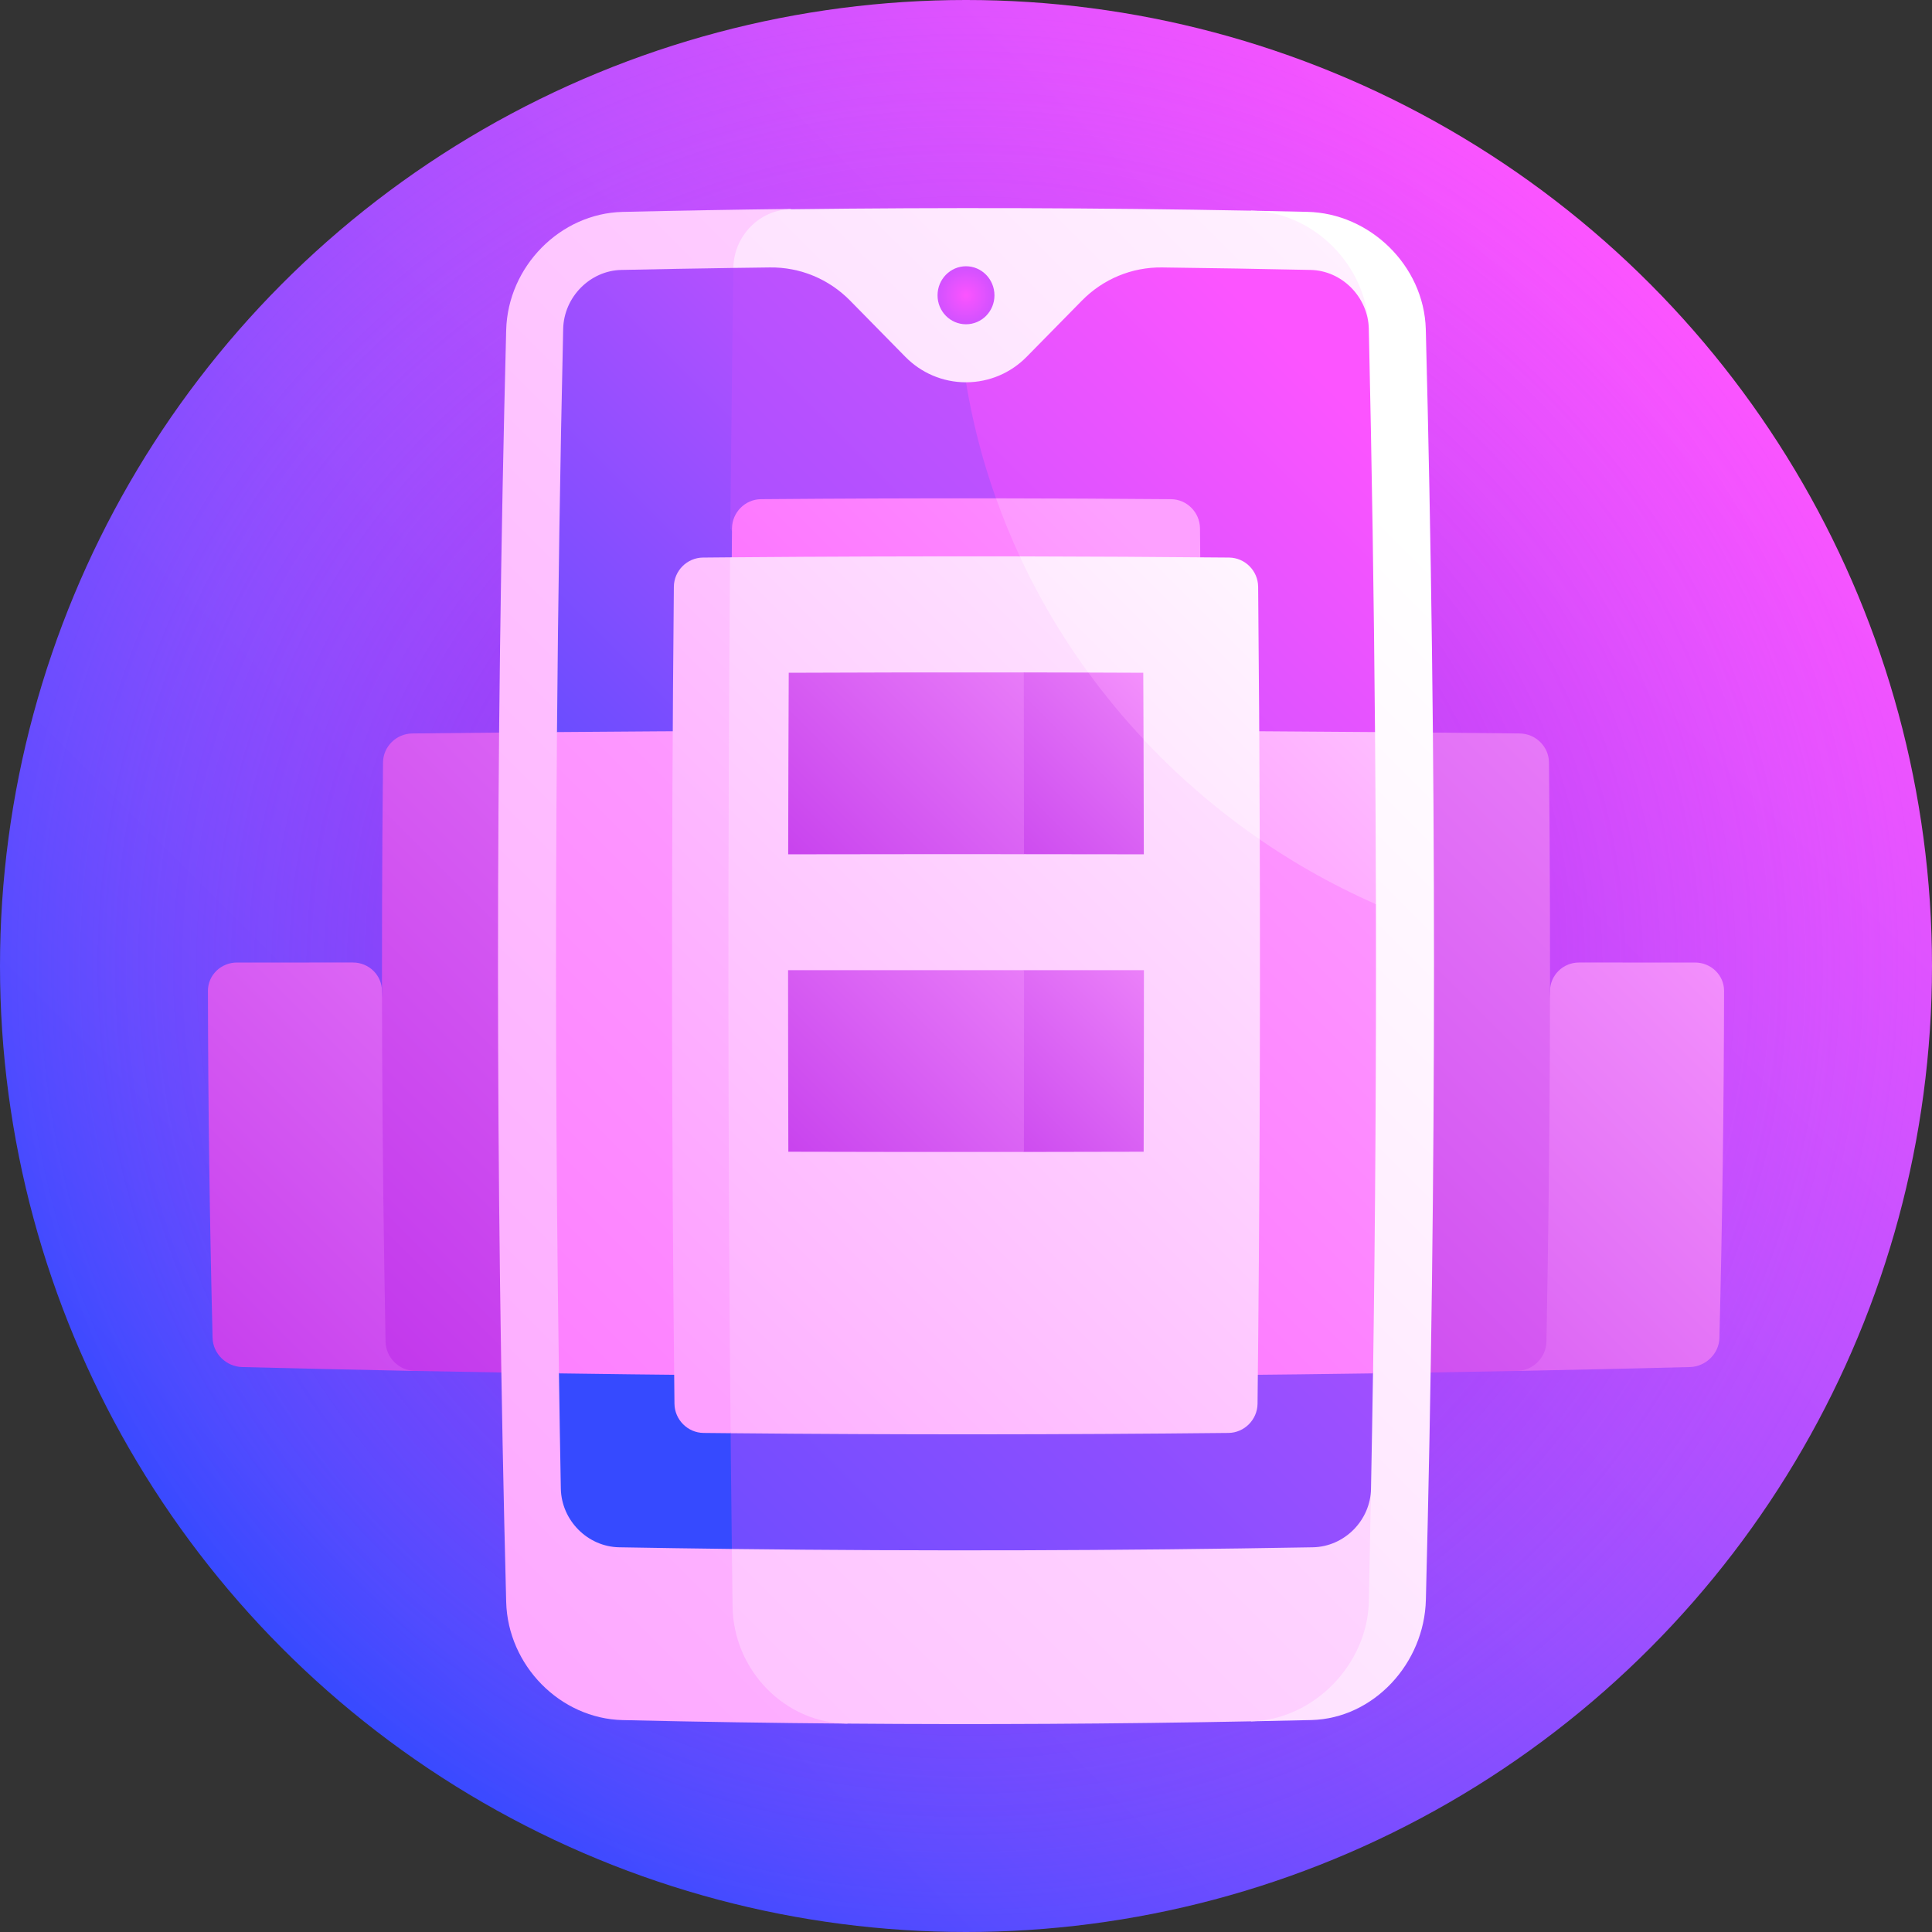 <svg id="Layer_1" enable-background="new 0 0 512 512" height="512" viewBox="0 0 512 512" width="512" xmlns="http://www.w3.org/2000/svg" xmlns:xlink="http://www.w3.org/1999/xlink"><rect x="0" y="0" width="512" height="512" fill="#333333" stroke="none"/><linearGradient id="lg1"><stop offset="0" stop-color="#364aff"/><stop offset="1" stop-color="#fc54ff"/></linearGradient><linearGradient id="SVGID_1_" gradientUnits="userSpaceOnUse" x1="74.981" x2="437.02" xlink:href="#lg1" y1="437.019" y2="74.98"/><radialGradient id="SVGID_2_" cx="256.001" cy="256" gradientUnits="userSpaceOnUse" r="258.6"><stop offset="0" stop-color="#8d00db" stop-opacity=".66"/><stop offset=".207" stop-color="#9f0de1" stop-opacity=".523"/><stop offset=".618" stop-color="#cc30f0" stop-opacity=".252"/><stop offset="1" stop-color="#fc54ff" stop-opacity="0"/></radialGradient><linearGradient id="lg2"><stop offset="0" stop-color="#b31de7"/><stop offset="1" stop-color="#fda0ff"/></linearGradient><linearGradient id="SVGID_3_" gradientUnits="userSpaceOnUse" x1="254.333" x2="503.102" xlink:href="#lg2" y1="487.443" y2="238.673"/><linearGradient id="SVGID_4_" gradientTransform="matrix(-1 0 0 1 512 0)" gradientUnits="userSpaceOnUse" x1="535.704" x2="278.753" xlink:href="#lg2" y1="417.659" y2="160.708"/><linearGradient id="SVGID_5_" gradientUnits="userSpaceOnUse" x1="199.912" x2="517.524" xlink:href="#lg2" y1="432.151" y2="114.539"/><linearGradient id="SVGID_6_" gradientUnits="userSpaceOnUse" x1="23.563" x2="339.412" xlink:href="#lg2" y1="414.073" y2="98.224"/><linearGradient id="lg3"><stop offset="0" stop-color="#fda0ff"/><stop offset="1" stop-color="#fff"/></linearGradient><linearGradient id="SVGID_7_" gradientUnits="userSpaceOnUse" x1="-143.213" x2="416.701" xlink:href="#lg3" y1="744.287" y2="184.372"/><linearGradient id="SVGID_8_" gradientUnits="userSpaceOnUse" x1="10.913" x2="627.034" xlink:href="#lg3" y1="434.349" y2="-181.772"/><linearGradient id="SVGID_9_" gradientTransform="matrix(1 -.003 .003 1 14.755 2.43)" gradientUnits="userSpaceOnUse" x1="-96.452" x2="486.425" xlink:href="#lg3" y1="608.603" y2="25.726"/><radialGradient id="SVGID_10_" cx="256" cy="78.249" gradientUnits="userSpaceOnUse" r="35.054"><stop offset="0" stop-color="#fc54ff"/><stop offset="1" stop-color="#364aff"/></radialGradient><linearGradient id="SVGID_11_" gradientUnits="userSpaceOnUse" x1="123.468" x2="353.91" xlink:href="#lg1" y1="293.833" y2="63.391"/><linearGradient id="SVGID_12_" gradientUnits="userSpaceOnUse" x1="13.449" x2="471.416" xlink:href="#lg1" y1="501.271" y2="43.305"/><linearGradient id="SVGID_13_" gradientUnits="userSpaceOnUse" x1="1.418" x2="354.043" xlink:href="#lg1" y1="456.438" y2="103.813"/><linearGradient id="lg4"><stop offset="0" stop-color="#fc54ff"/><stop offset="1" stop-color="#fda0ff"/></linearGradient><linearGradient id="SVGID_14_" gradientUnits="userSpaceOnUse" x1="-73.884" x2="248.292" xlink:href="#lg4" y1="520.041" y2="197.865"/><linearGradient id="SVGID_15_" gradientTransform="matrix(-1 0 0 1 512 0)" gradientUnits="userSpaceOnUse" x1="385.569" x2="111.455" xlink:href="#lg4" y1="462.267" y2="188.153"/><linearGradient id="SVGID_16_" gradientTransform="matrix(-1 0 0 1 512 0)" gradientUnits="userSpaceOnUse" x1="317.825" x2="45.991" y1="355.217" y2="83.383"><stop offset="0" stop-color="#fc54ff"/><stop offset="1" stop-color="#fff"/></linearGradient><linearGradient id="SVGID_17_" gradientUnits="userSpaceOnUse" x1="131.967" x2="331.06" xlink:href="#lg4" y1="269.387" y2="70.294"/><linearGradient id="SVGID_18_" gradientUnits="userSpaceOnUse" x1="126.19" x2="299.613" xlink:href="#lg4" y1="312.438" y2="139.015"/><linearGradient id="SVGID_19_" gradientUnits="userSpaceOnUse" x1="135.736" x2="450.933" xlink:href="#lg3" y1="316.444" y2="1.247"/><linearGradient id="SVGID_20_" gradientUnits="userSpaceOnUse" x1="116.156" x2="426.991" xlink:href="#lg3" y1="408.638" y2="97.804"/><linearGradient id="SVGID_21_" gradientUnits="userSpaceOnUse" x1="72.961" x2="366.567" xlink:href="#lg3" y1="414.037" y2="120.43"/><linearGradient id="SVGID_22_" gradientUnits="userSpaceOnUse" x1="228.918" x2="331.651" xlink:href="#lg2" y1="257.312" y2="154.579"/><linearGradient id="SVGID_23_" gradientUnits="userSpaceOnUse" x1="216.367" x2="316.114" xlink:href="#lg2" y1="266.44" y2="166.693"/><linearGradient id="SVGID_24_" gradientUnits="userSpaceOnUse" x1="175.573" x2="303.677" xlink:href="#lg2" y1="266.95" y2="138.846"/><linearGradient id="SVGID_25_" gradientUnits="userSpaceOnUse" x1="229.668" x2="329.936" xlink:href="#lg2" y1="335.395" y2="235.127"/><linearGradient id="SVGID_26_" gradientUnits="userSpaceOnUse" x1="175.599" x2="303.608" xlink:href="#lg2" y1="345.696" y2="217.688"/><g><circle cx="256" cy="256" fill="url(#SVGID_1_)" r="256"/><circle cx="256" cy="256" fill="url(#SVGID_2_)" r="256"/><path d="m402.037 363.315c3.201-33.601 6.129-67.156 8.734-100.664.005-4.188 3.446-7.578 7.692-7.575 10.25.002 20.5.004 30.75.006 4.246.002 7.689 3.362 7.682 7.502-.051 30.667-.463 61.333-1.234 92-.105 4.14-3.614 7.59-7.828 7.699-15.266.391-30.531.734-45.796 1.032z" fill="url(#SVGID_3_)"/><path d="m109.963 363.315c-3.201-33.601-6.129-67.156-8.734-100.664-.006-4.188-3.446-7.578-7.692-7.575-10.25.002-20.5.004-30.75.006-4.245.002-7.689 3.362-7.682 7.502.052 30.667.463 61.333 1.234 92 .105 4.14 3.614 7.59 7.828 7.699 15.266.391 30.531.734 45.796 1.032z" fill="url(#SVGID_4_)"/><path d="m301.796 364.596c.346-56.985.419-113.97.221-170.955 33.575.117 67.15.362 100.725.736 4.235.047 7.71 3.482 7.754 7.664.532 51.182.307 102.363-.675 153.545-.081 4.183-3.569 7.646-7.783 7.729-33.415.65-66.829 1.078-100.242 1.281z" fill="url(#SVGID_5_)"/><path d="m102.18 355.586c-.982-51.182-1.207-102.363-.675-153.545.044-4.182 3.519-7.615 7.754-7.664 33.575-.374 67.15-.618 100.725-.736-.199 56.985-.125 113.969.221 170.955-33.414-.204-66.827-.631-100.241-1.282-4.215-.081-7.703-3.545-7.784-7.728z" fill="url(#SVGID_6_)"/><path d="m377.849 87.176c-.503-16.811-14.858-30.686-31.4-31.032-4.983-.115-9.966-.221-14.949-.316 2.517 133.448 2.517 266.897 0 400.346 5.35-.103 10.7-.217 16.051-.342 16.544-.447 29.915-15.054 30.32-31.862 2.879-112.265 2.872-224.53-.022-336.794z" fill="url(#SVGID_7_)"/><path d="m134.145 87.432c-2.893 112.378-2.893 224.758 0 337.136.455 16.809 14.312 30.882 30.855 31.276 19.857.461 39.715.771 59.572.93-6.051-133.889-11.554-267.708-15.009-401.399-14.854.176-29.708.436-44.563.781-16.543.397-30.401 14.469-30.855 31.276z" fill="url(#SVGID_8_)"/><path d="m362.763 424.336c.21-9.948.399-19.896.569-29.844-14.753-45.846-30.303-92.044-46.092-138.406 15.804-56.588 31.251-112.978 45.511-168.937-.448-16.848-14.71-31.042-31.251-31.322-40.645-.757-81.291-.882-121.938-.375-8.275.105-15.091 7.081-15.217 15.544-1.673 118.249-1.742 236.498-.207 354.746.242 16.934 13.89 30.896 30.434 31.031 35.643.286 71.285.085 106.928-.601 16.543-.375 30.909-14.99 31.263-31.836z" fill="url(#SVGID_9_)"/><path d="m263.541 78.255c.008 4.246-3.368 7.683-7.541 7.681s-7.549-3.434-7.541-7.681 3.385-7.692 7.541-7.694c4.156.002 7.532 3.449 7.541 7.694z" fill="url(#SVGID_10_)"/><path d="m164.663 71.536c-8.309.181-15.22 7.186-15.414 15.613-.801 35.619-1.349 71.238-1.643 106.857 9.992 28.241 20.21 56.61 30.519 85.057-10.185 28.402-20.229 56.718-29.999 84.897.146 10.177.313 20.354.501 30.531.16 8.427 7.086 15.405 15.449 15.556 9.957.176 19.915.324 29.872.443 25.054-56.273 51.307-113.076 77.388-169.777-26.113-56.716-52.234-113.496-76.992-169.708-9.893.143-19.787.32-29.681.531z" fill="url(#SVGID_11_)"/><path d="m256 101.312c-6.277-.001-11.957-2.57-16.051-6.729-4.902-4.98-9.788-9.95-14.657-14.91-5.621-5.726-13.245-8.893-21.23-8.796-3.239.04-6.478.083-9.718.129-.325 23.007-.59 46.014-.794 69.021 20.485 37.222 41.462 74.717 62.45 112.215-20.988 37.498-41.986 74.999-62.514 112.233.127 15.338.281 30.677.463 46.015 51.325.614 102.65.466 153.974-.443 8.359-.152 15.29-7.131 15.409-15.555.03 0 .545-30.531.527-30.531-9.21-66.744-19.586-133.782-30.369-200.996-.158-.034-77.698-61.754-77.49-61.653z" fill="url(#SVGID_12_)"/><path d="m347.337 71.536c-13.133-.281-26.266-.5-39.399-.66-7.985-.098-15.609 3.071-21.23 8.796-4.869 4.959-9.755 9.93-14.657 14.91-4.091 4.156-9.779 6.724-16.051 6.729 8.221 50.058 37.439 93.361 77.839 121.149 10.215-9.525 20.405-19.015 30.555-28.454-.294-35.619-.842-71.238-1.643-106.857-.195-8.426-7.105-15.432-15.414-15.613z" fill="url(#SVGID_13_)"/><path d="m148.126 363.961c-.815-56.651-.988-113.303-.52-169.954 36.131-.297 72.263-.446 108.394-.445-23.349 57.058-47 114.178-69.711 170.851-12.721-.119-25.442-.269-38.163-.452z" fill="url(#SVGID_14_)"/><path d="m300.9 193.638c-14.967-.051-29.933-.076-44.9-.076 23.349 57.058 47 114.178 69.711 170.851 12.721-.118 25.442-.269 38.163-.452.596-41.448.849-82.897.758-124.346-21.244-15.249-42.516-30.612-63.732-45.977z" fill="url(#SVGID_15_)"/><path d="m300.9 193.638c17.684 19.529 39.442 35.321 63.732 45.977-.033-15.203-.113-30.406-.238-45.608-21.165-.175-42.33-.298-63.494-.369z" fill="url(#SVGID_16_)"/><path d="m201.672 132.287c-4.205.035-7.648 3.5-7.686 7.737-.068 7.669-.128 15.339-.183 23.008 38.363-.271 76.726-.292 115.089-.061-15.027-10.323-30.013-20.636-44.93-30.905-20.763-.025-41.527.048-62.29.221z" fill="url(#SVGID_17_)"/><path d="m318.014 140.024c-.038-4.236-3.481-7.702-7.686-7.737-15.455-.128-30.911-.201-46.366-.22 3.823 10.748 8.64 21.039 14.342 30.773 13.298.034 26.595.098 39.893.192-.054-7.67-.115-15.339-.183-23.008z" fill="url(#SVGID_18_)"/><path d="m186.288 147.76c-4.215.04-7.668 3.504-7.709 7.734-.688 72.167-.635 144.336.159 216.503.047 4.228 3.498 7.701 7.703 7.745 2.394.025 4.788.049 7.181.072 14.866-38.541 30.171-77.271 45.54-116.042-15.381-38.774-30.732-77.517-45.677-116.076-2.399.02-4.798.041-7.197.064z" fill="url(#SVGID_19_)"/><path d="m270.249 147.45c-25.588-.049-51.176.033-76.764.246-.641 77.373-.595 154.745.138 232.118 43.979.419 87.958.395 131.937-.072 4.205-.045 7.656-3.517 7.703-7.745.548-49.849.743-99.698.585-149.547-21.249-24.939-42.52-50-63.599-75z" fill="url(#SVGID_20_)"/><path d="m333.847 222.45c-.071-22.319-.213-44.638-.426-66.957-.041-4.231-3.494-7.694-7.709-7.734-18.488-.172-36.976-.275-55.464-.31 14.047 30.287 36.276 56.208 63.599 75.001z" fill="url(#SVGID_21_)"/><path d="m271.319 178.197c-10.201 8.013-20.427 16.046-30.667 24.084 10.224 8.018 20.466 16.05 30.715 24.084 10.586.005 21.172.018 31.758.036-.017-10.16-.043-20.32-.078-30.479-3.761-8.827-7.342-13.984-14.638-17.686-5.697-.018-11.393-.03-17.09-.039z" fill="url(#SVGID_22_)"/><path d="m288.409 178.236c4.513 6.196 9.407 12.099 14.638 17.686-.02-5.877-.043-11.754-.069-17.631-4.857-.022-9.713-.04-14.569-.055z" fill="url(#SVGID_23_)"/><path d="m209.023 178.291c-.071 16.037-.12 32.073-.147 48.11 20.831-.036 41.661-.048 62.492-.036-.009-16.056-.025-32.112-.048-48.168-20.767-.03-41.532.002-62.297.094z" fill="url(#SVGID_24_)"/><path d="m271.375 257.111c-10.25 8.028-20.502 16.061-30.744 24.084 10.25 8.033 20.494 16.065 30.722 24.084 10.576-.01 21.152-.03 31.728-.059.045-16.037.068-32.073.069-48.11-10.592.001-21.183.001-31.775.001z" fill="url(#SVGID_25_)"/><path d="m208.85 257.11c.001 16.037.024 32.073.069 48.11 20.811.059 41.622.078 62.433.059.015-16.056.022-32.112.023-48.168-20.842.001-41.683 0-62.525-.001z" fill="url(#SVGID_26_)"/></g></svg>